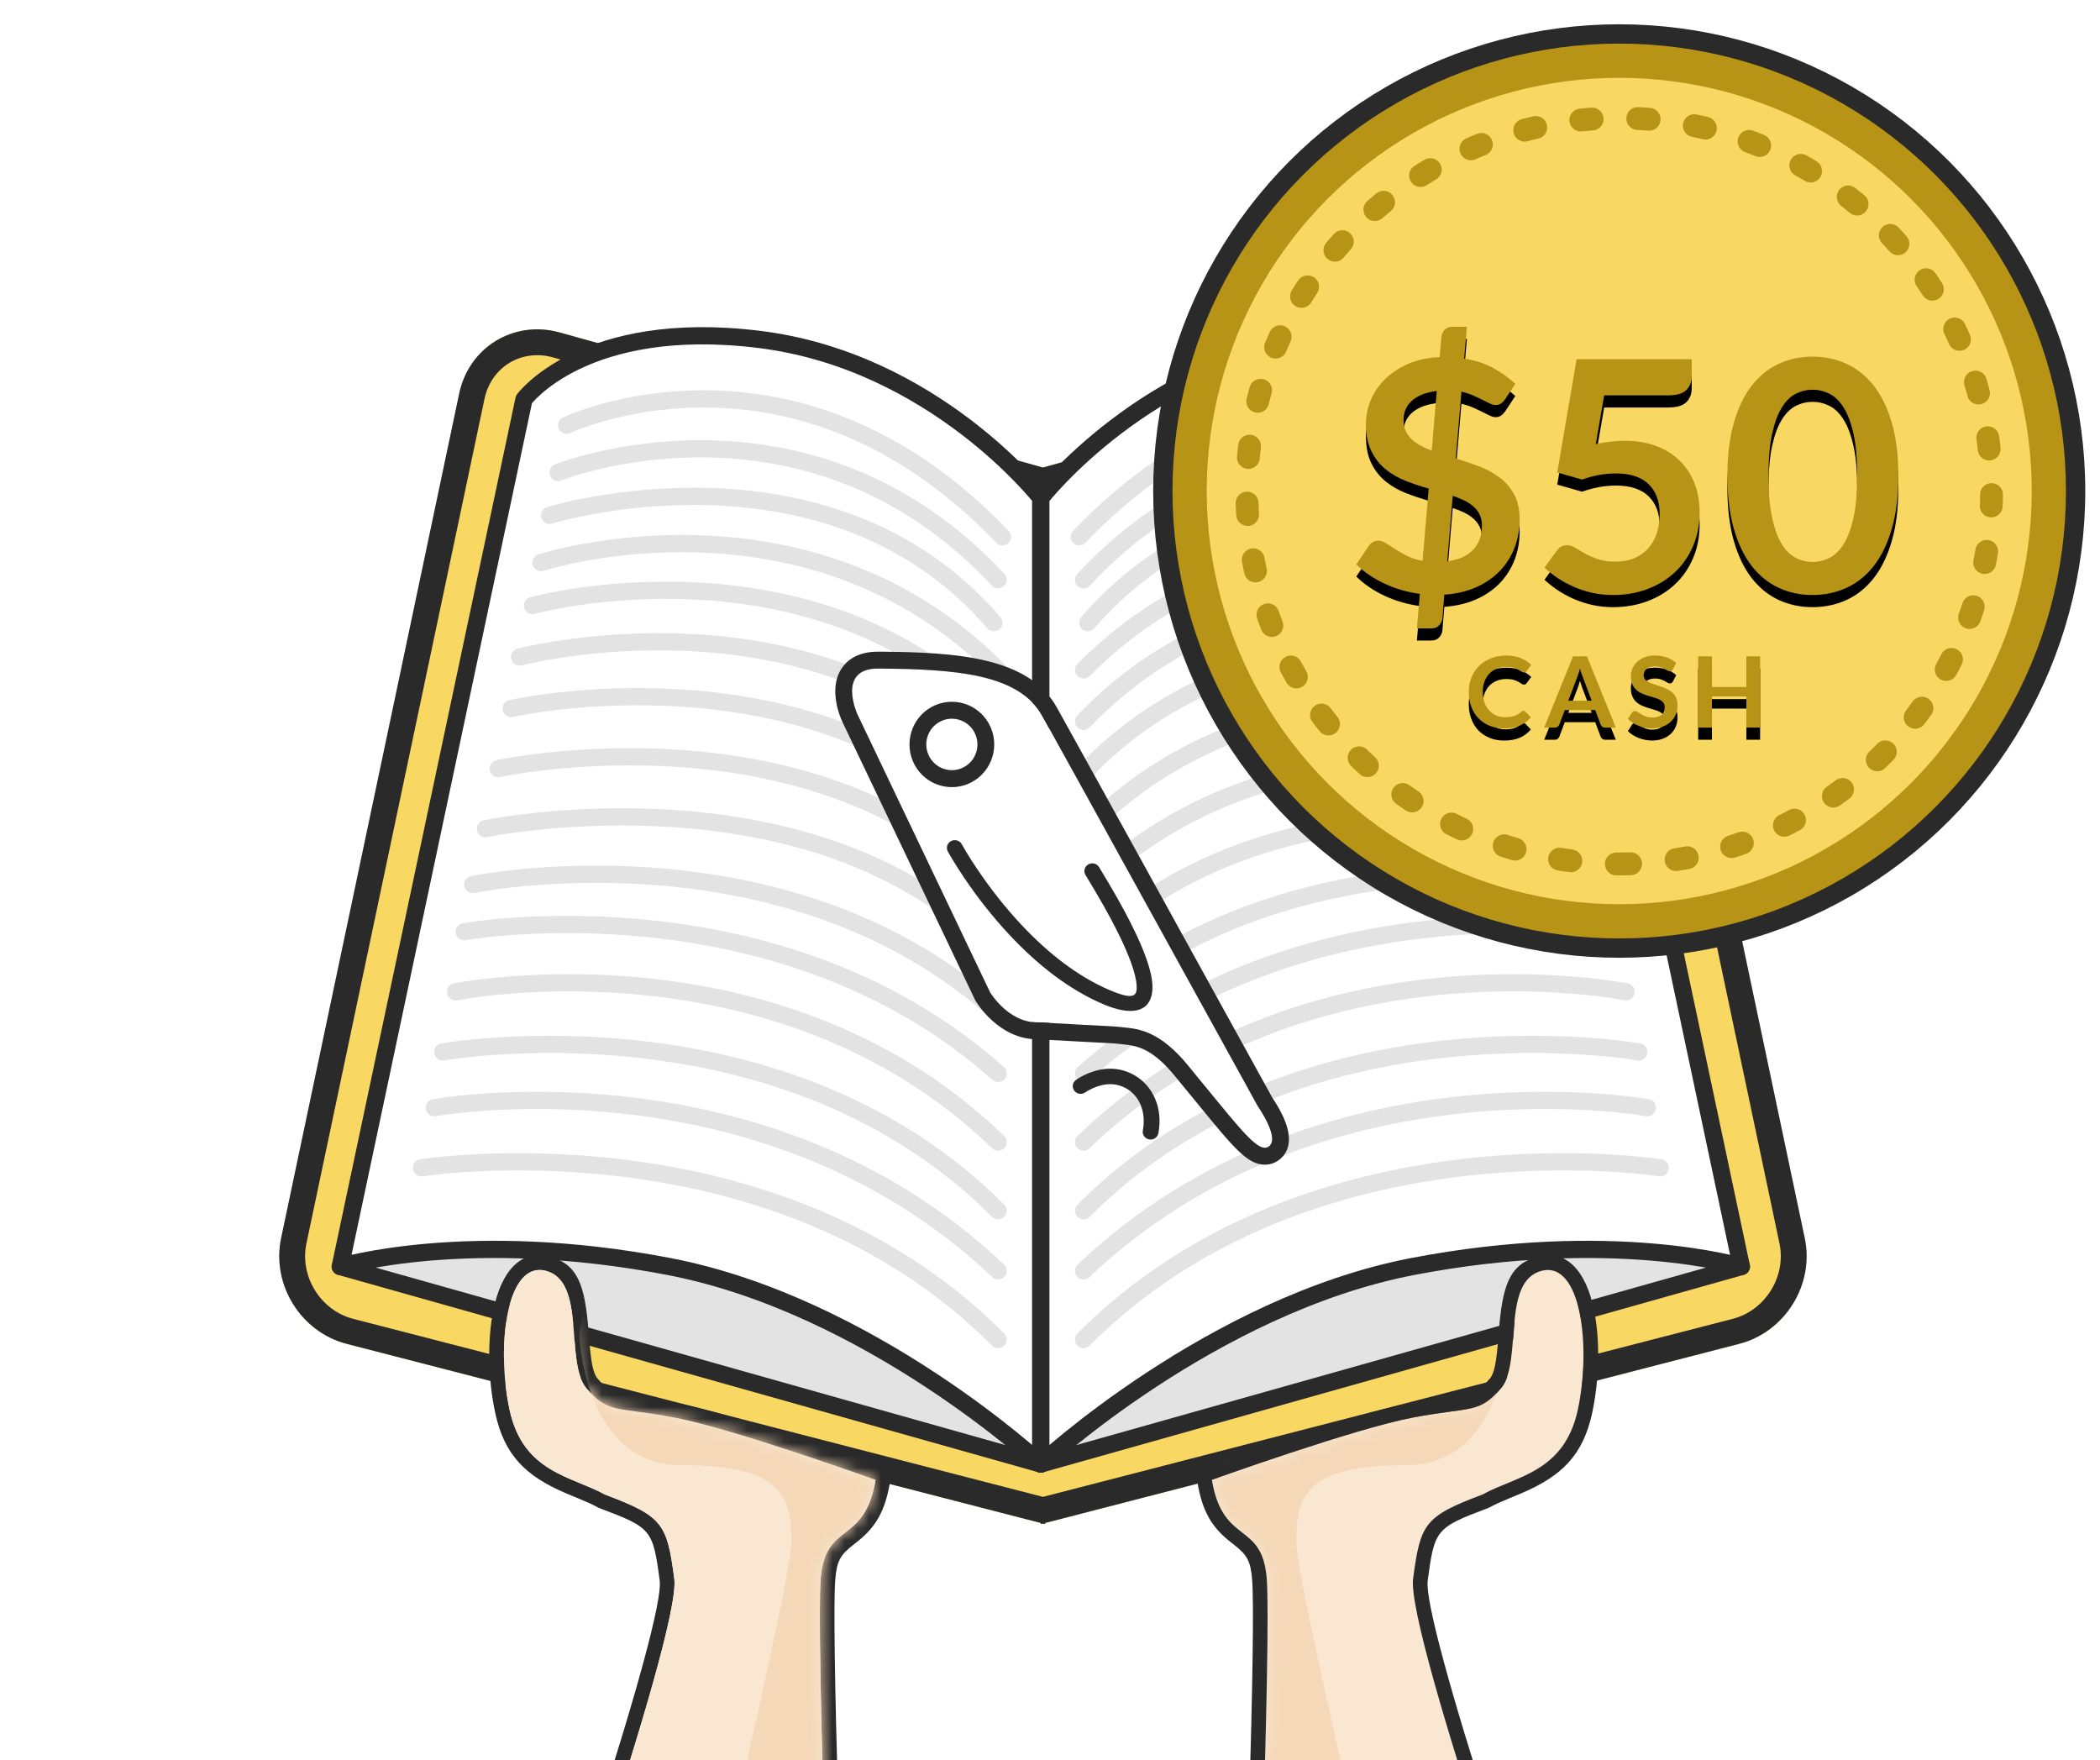<svg height="145" viewBox="0 0 173 145" width="173" xmlns="http://www.w3.org/2000/svg" xmlns:xlink="http://www.w3.org/1999/xlink"><defs><path id="a" d="m.904 11.772c1.124 5.148 5.124 5.433 7.836 6.942 4.822 1.811 5.124 2.415 5.726 6.942.603 4.528-12.658 41.956-12.658 41.956l25.618-3.622s-1.278-33.535-.904-38.334c.373-4.799 3.617-2.717 4.521-8.15 0 0-11.754-4.226-16.576-5.131s-5.425-.302-7.233-2.415c-1.808-2.113 0-8.753-3.315-9.659-3.315-.906-4.138 6.322-3.014 11.47z"/><path id="b" d="m1.904 12.772c1.124 5.148 5.124 5.433 7.836 6.942 4.822 1.811 5.124 2.415 5.726 6.942.603 4.528-12.658 41.956-12.658 41.956l25.618-3.622s-1.278-33.535-.904-38.334c.373-4.799 3.617-2.717 4.521-8.15 0 0-11.754-4.226-16.576-5.131s-5.425-.302-7.233-2.415c-1.808-2.113 0-8.753-3.315-9.659-3.315-.906-4.138 6.322-3.014 11.47z"/><ellipse id="c" cx="35.393" cy="35.446" rx="35.393" ry="35.446"/><path id="d" d="m18.967 43.92c-1.036-.142-2.008-.425-2.916-.85s-1.681-.952-2.318-1.581l1.01-1.501c.089-.133.206-.241.352-.326.146-.084.299-.126.458-.126.195 0 .403.069.624.206s.474.299.757.485c.283.186.607.372.97.558s.793.323 1.289.412l.505-5.952c-.629-.177-1.251-.385-1.867-.624-.616-.239-1.169-.556-1.661-.95-.492-.394-.888-.892-1.189-1.495s-.452-1.355-.452-2.259c0-.673.135-1.331.405-1.973.27-.642.662-1.216 1.176-1.721.514-.505 1.147-.921 1.9-1.249.753-.328 1.616-.514 2.591-.558l.146-1.674c.018-.213.106-.403.266-.571.159-.168.368-.252.624-.252h1.209l-.226 2.617c.939.151 1.749.416 2.431.797.682.381 1.275.81 1.78 1.289l-.797 1.209c-.124.177-.248.31-.372.399s-.275.133-.452.133c-.133 0-.29-.042-.472-.126-.182-.084-.39-.186-.624-.306-.235-.12-.494-.241-.777-.365-.283-.124-.598-.226-.943-.306l-.465 5.5c.638.195 1.269.41 1.893.644.624.235 1.187.538 1.687.91s.906.835 1.216 1.388c.31.554.465 1.247.465 2.079 0 .824-.137 1.597-.412 2.318s-.675 1.36-1.202 1.913c-.527.554-1.176 1.003-1.946 1.349-.771.345-1.652.554-2.644.624l-.159 1.953c-.018.204-.106.392-.266.565s-.368.259-.624.259h-1.209zm5.115-5.633c0-.337-.06-.631-.179-.884-.12-.252-.288-.476-.505-.671-.217-.195-.472-.363-.764-.505-.292-.142-.611-.27-.957-.385l-.452 5.394c.939-.124 1.65-.441 2.132-.95.483-.509.724-1.176.724-2zm-6.457-8.689c0 .337.058.633.173.89.115.257.277.485.485.684.208.199.454.376.737.531s.593.295.93.419l.412-4.916c-.487.062-.903.166-1.249.312-.345.146-.629.326-.85.538-.221.213-.383.45-.485.711-.102.261-.153.538-.153.83zm23.742-3.614c0 .469-.148.85-.445 1.143-.297.292-.791.438-1.481.438h-5.288l-.691 4.012c.868-.177 1.661-.266 2.378-.266 1.01 0 1.898.151 2.664.452s1.411.717 1.933 1.249.917 1.154 1.182 1.867c.266.713.399 1.481.399 2.305 0 1.019-.179 1.949-.538 2.79-.359.841-.857 1.561-1.495 2.159-.638.598-1.393 1.061-2.265 1.388-.872.328-1.822.492-2.85.492-.602 0-1.174-.062-1.714-.186-.54-.124-1.047-.29-1.521-.498s-.912-.447-1.315-.717-.764-.556-1.083-.857l1.01-1.395c.213-.301.496-.452.85-.452.221 0 .445.071.671.213.226.142.489.297.791.465.301.168.651.323 1.05.465.399.142.881.213 1.448.213.602 0 1.134-.097 1.594-.292s.844-.467 1.149-.817.536-.766.691-1.249.233-1.008.233-1.574c0-1.045-.303-1.862-.91-2.451-.607-.589-1.499-.884-2.677-.884-.93 0-1.864.168-2.803.505l-2.046-.585 1.594-9.327h9.486zm17.019 8.211c0 1.674-.179 3.129-.538 4.364-.359 1.236-.855 2.256-1.488 3.062-.633.806-1.382 1.406-2.245 1.8-.864.394-1.796.591-2.797.591-1.001 0-1.929-.197-2.783-.591-.855-.394-1.597-.994-2.225-1.8-.629-.806-1.12-1.827-1.475-3.062-.354-1.236-.531-2.69-.531-4.364 0-1.683.177-3.14.531-4.371.354-1.231.846-2.25 1.475-3.056.629-.806 1.371-1.406 2.225-1.8.855-.394 1.783-.591 2.783-.591 1.001 0 1.933.197 2.797.591.864.394 1.612.994 2.245 1.8.633.806 1.129 1.825 1.488 3.056s.538 2.688.538 4.371zm-3.388 0c0-1.391-.102-2.542-.306-3.454-.204-.912-.476-1.639-.817-2.179-.341-.54-.733-.919-1.176-1.136-.443-.217-.903-.326-1.382-.326-.469 0-.923.109-1.362.326s-.826.596-1.163 1.136c-.337.54-.605 1.267-.804 2.179-.199.912-.299 2.064-.299 3.454s.1 2.542.299 3.454c.199.912.467 1.639.804 2.179.337.54.724.919 1.163 1.136.438.217.892.326 1.362.326.478 0 .939-.109 1.382-.326.443-.217.835-.596 1.176-1.136.341-.54.613-1.267.817-2.179.204-.912.306-2.064.306-3.454z"/><filter id="e" height="108.1%" width="102.2%" x="-1.1%" y="-2%"><feOffset dx="0" dy="1" in="SourceAlpha" result="shadowOffsetOuter1"/><feColorMatrix in="shadowOffsetOuter1" type="matrix" values="0 0 0 0 1   0 0 0 0 1   0 0 0 0 1  0 0 0 1 0"/></filter><path id="f" d="m27.509 53.551c.061 0 .114.023.159.069l.443.467c-.245.295-.547.521-.906.678-.358.157-.788.235-1.29.235-.449 0-.853-.074-1.211-.223s-.664-.356-.918-.621-.448-.582-.583-.95c-.135-.368-.203-.77-.203-1.206 0-.441.075-.845.226-1.212.151-.367.362-.683.636-.948.273-.265.6-.472.981-.619.381-.147.801-.221 1.261-.221.449 0 .841.07 1.177.209s.624.324.864.554l-.376.507c-.022.032-.051.061-.086.085-.035.024-.083.037-.144.037-.064 0-.13-.024-.197-.073s-.152-.101-.255-.158c-.103-.057-.234-.11-.391-.158-.158-.049-.358-.073-.6-.073-.284 0-.546.048-.784.144-.238.096-.443.233-.615.412-.171.179-.305.396-.402.652-.096.256-.144.543-.144.863 0 .33.048.624.144.881.096.257.227.474.391.65.165.176.358.311.581.404.223.093.463.14.719.14.153 0 .292-.008.416-.024.124-.016.238-.042.343-.077s.204-.081.297-.136c.093-.055.186-.124.278-.205.028-.024.057-.044.088-.059.031-.015.064-.022.1-.022zm7.604 1.384h-.87c-.098 0-.178-.024-.241-.071-.063-.047-.108-.106-.136-.177l-.452-1.198h-2.505l-.452 1.198c-.022.062-.066.119-.132.171s-.146.077-.241.077h-.874l2.376-5.87h1.15zm-3.915-2.217h1.928l-.736-1.953c-.033-.087-.07-.189-.111-.306-.04-.118-.08-.246-.119-.384-.039.138-.077.267-.115.386-.038.119-.075.223-.111.313zm8.616-2.586c-.031.06-.066.101-.107.126-.04.024-.089.037-.144.037-.056 0-.119-.021-.188-.063-.07-.042-.152-.089-.247-.14s-.206-.098-.333-.14c-.127-.042-.277-.063-.45-.063-.156 0-.292.018-.408.055-.116.037-.213.087-.293.152-.079.065-.139.143-.178.233s-.059.19-.059.298c0 .138.04.253.119.345s.185.171.316.235c.131.065.28.123.448.175s.338.106.512.164c.174.058.345.126.512.203s.316.175.448.292c.131.118.236.262.316.432.079.171.119.378.119.621 0 .265-.047.514-.14.745-.093.231-.23.433-.41.605s-.399.307-.659.406-.556.148-.891.148c-.192 0-.382-.018-.569-.055-.187-.037-.366-.089-.537-.156-.171-.068-.332-.149-.481-.244-.149-.095-.282-.2-.399-.317l.326-.524c.031-.038.068-.07.111-.095.043-.026.091-.039.144-.039.07 0 .145.028.226.083.081.055.176.117.287.185.11.068.24.129.389.185.149.055.328.083.537.083.321 0 .569-.074.745-.221.176-.147.264-.359.264-.635 0-.154-.04-.28-.119-.378-.079-.097-.185-.179-.316-.246-.131-.066-.28-.122-.448-.168-.167-.046-.337-.096-.51-.15-.173-.054-.343-.119-.51-.195-.167-.076-.316-.175-.448-.296s-.236-.274-.316-.457-.119-.408-.119-.676c0-.214.044-.422.132-.625.088-.203.216-.383.385-.54.169-.157.376-.283.621-.378s.526-.142.841-.142c.357 0 .686.054.987.162.301.108.558.26.77.455zm7.186 4.802h-1.133v-2.566h-2.836v2.566h-1.133v-5.87h1.133v2.525h2.836v-2.525h1.133z"/><filter id="g" height="133.3%" width="104.2%" x="-2.1%" y="-8.3%"><feOffset dx="0" dy="1" in="SourceAlpha" result="shadowOffsetOuter1"/><feColorMatrix in="shadowOffsetOuter1" type="matrix" values="0 0 0 0 1   0 0 0 0 1   0 0 0 0 1  0 0 0 1 0"/></filter><mask id="h" fill="#fff"><use fill="#fff" fill-rule="evenodd" xlink:href="#a"/></mask><mask id="i" fill="#fff"><use fill="#fff" fill-rule="evenodd" xlink:href="#b"/></mask></defs><g fill="none" fill-rule="evenodd"><g transform="translate(23 27.117)"><path d="m63.095 98.335v.091l-.176-.045-.176.045v-.091l-57.185-14.757c-3.777-.975-6.206-4.876-5.399-8.706l14.67-69.575c.807-3.829 4.521-6.081 8.293-5.026l39.796 11.124 39.796-11.124c3.772-1.054 7.486 1.197 8.293 5.026l14.67 69.575c.808 3.83-1.622 7.731-5.399 8.706z" fill="#f8d763"/><path d="m63.363 96.297-.444-.115-.178.046 57.007-14.711c2.679-.691 4.42-3.494 3.848-6.206l-14.67-69.575c-.554-2.626-3.049-4.139-5.637-3.415l-40.369 11.284-40.369-11.284c-2.588-.723-5.084.789-5.637 3.415l-14.67 69.575c-.572 2.712 1.169 5.515 3.848 6.206zm-.268 2.038v.091l-.176-.045-.176.045v-.091l-57.185-14.757c-3.777-.975-6.206-4.876-5.399-8.706l14.67-69.575c.807-3.829 4.521-6.081 8.293-5.026l39.796 11.124 39.796-11.124c3.772-1.054 7.486 1.197 8.293 5.026l14.67 69.575c.808 3.83-1.622 7.731-5.399 8.706z" fill="#2a2a2a" fill-rule="nonzero"/><g stroke-linecap="round" stroke-linejoin="round" stroke-width="1.419"><g stroke="#2a2a2a" transform="translate(5.031 .483)"><path d="m0 76.728 57.712 16.265-22.17-33.591-33.079 13.083z" fill="#e3e3e3"/><path d="m15.132 5.304-15.132 71.424s10.557-3.182 27.096-0 30.615 16.265 30.615 16.265v-79.578s-8.798-11.294-23.226-13.061c-14.428-1.768-19.355 4.95-19.355 4.95z" fill="#fff"/></g><g stroke="#2a2a2a" transform="matrix(-1 0 0 1 120.455 .483)"><path d="m0 76.728 57.712 16.265-22.17-33.591-33.079 13.083z" fill="#e3e3e3"/><path d="m15.132 5.304-15.132 71.424s10.557-3.182 27.096-0 30.615 16.265 30.615 16.265v-79.578s-8.798-11.294-23.226-13.061c-14.428-1.768-19.355 4.95-19.355 4.95z" fill="#fff"/></g><g stroke="#e3e3e3" transform="translate(11.366 5.433)"><path d="m12.317 2.475s18.651-8.84 35.894 9.193"/><path d="m11.613 6.365s20.41-8.132 36.246 8.84"/><path d="m10.909 9.9s22.874-7.072 36.598 8.84"/><path d="m10.205 13.79s21.818-7.072 37.653 8.84"/><path d="m9.501 17.326s23.226-6.365 38.357 9.547"/><path d="m8.446 21.569s24.281-6.365 39.413 9.547"/><path d="m7.742 25.812s24.985-5.657 40.117 10.254"/><path d="m6.686 30.762s26.041-5.657 41.173 10.254"/><path d="m5.63 35.712s27.096-5.657 42.228 10.254"/><path d="m.352 63.645s28.856-4.597 47.507 14.143"/><path d="m1.408 58.695s27.096-4.95 46.451 13.436"/><path d="m2.111 54.098s27.8-4.95 45.747 13.083"/><path d="m3.167 49.148s26.393-5.304 44.692 12.375"/><path d="m3.871 44.198s25.689-4.597 43.988 11.668"/><path d="m4.575 40.309s25.689-5.304 43.284 10.608"/></g><g stroke="#e3e3e3" transform="matrix(-1 0 0 1 114.121 5.433)"><path d="m12.317 2.475s18.651-8.84 35.894 9.193"/><path d="m11.613 6.365s20.41-8.132 36.246 8.84"/><path d="m10.909 9.9s22.874-7.072 36.598 8.84"/><path d="m10.205 13.79s21.818-7.072 37.653 8.84"/><path d="m9.501 17.326s23.226-6.365 38.357 9.547"/><path d="m8.446 21.569s24.281-6.365 39.413 9.547"/><path d="m7.742 25.812s24.985-5.657 40.117 10.254"/><path d="m6.686 30.762s26.041-5.657 41.173 10.254"/><path d="m5.63 35.712s27.096-5.657 42.228 10.254"/><path d="m.352 63.645s28.856-4.597 47.507 14.143"/><path d="m1.408 58.695s27.096-4.95 46.451 13.436"/><path d="m2.111 54.098s27.8-4.95 45.747 13.083"/><path d="m3.167 49.148s26.393-5.304 44.692 12.375"/><path d="m3.871 44.198s25.689-4.597 43.988 11.668"/><path d="m4.575 40.309s25.689-5.304 43.284 10.608"/></g></g><g transform="matrix(-1 0 0 1 107.897 77.271)"><use fill="#f9e7d2" xlink:href="#a"/><path d="m6.631 5.433s.301 10.866 8.439 10.866c8.138 0 9.042 2.415 9.042 6.339s-11.453 51.011-11.453 51.011l51.839 1.207-12.056-85.421s-31.432-2.074-37.372 0c-5.94 2.074-8.439 15.998-8.439 15.998z" fill="#f4d8b7" mask="url(#h)"/></g><g transform="translate(17.083 76.271)"><path d="m60.078 12.772c1.124 5.148 5.124 5.433 7.836 6.942 4.822 1.811 5.124 2.415 5.726 6.942.603 4.528-12.658 41.956-12.658 41.956l25.618-3.622s-1.278-33.535-.904-38.334 3.617-2.717 4.521-8.15c0 0-11.754-4.226-16.576-5.131-4.822-.906-5.425-.302-7.233-2.415-1.808-2.113 0-8.753-3.315-9.659s-4.138 6.322-3.014 11.47zm-1.182.258c-.603-2.76-.671-6.02-.161-8.506.647-3.154 2.233-5.056 4.675-4.389 2.286.624 2.873 2.338 3.17 6.173.013.17.013.17.026.339.167 2.197.338 3.081.719 3.527.352.411.628.679.876.859.397.287.795.411 1.814.56.212.031 1.263.174 1.585.22.763.11 1.478.226 2.262.373 1.684.316 4.224 1.023 7.415 2.028.5.157 1.011.321 1.534.491 1.798.583 3.648 1.206 5.446 1.83.629.218 1.208.421 1.722.603.309.109.528.188.645.23l.95.341-.166.995c-.396 2.381-1.18 3.67-2.592 4.817-.118.096-.232.185-.442.349-1.048.822-1.352 1.31-1.474 2.879-.147 1.893-.04 8.709.253 18.753.051 1.758.107 3.588.168 5.471.106 3.321.22 6.652.334 9.832.04 1.113.077 2.127.11 3.023.019.498.019.498.031.826.009.239.009.239.011.288l.042 1.091-28.675 4.054.666-1.881c.024-.069.072-.204.142-.401.116-.329.25-.711.402-1.143.433-1.236.915-2.622 1.434-4.128 1.484-4.302 2.968-8.694 4.352-12.92.286-.874.566-1.734.838-2.577 3.553-11.001 5.643-18.637 5.431-20.223-.562-4.22-.676-4.364-4.953-5.97l-.163-.075c-.415-.231-.853-.429-1.632-.75-.055-.023-.399-.164-.501-.206-.198-.082-.361-.15-.518-.218-3.254-1.396-5.021-3.096-5.779-6.567z" fill="#2a2a2a" fill-rule="nonzero" transform="matrix(-1 0 0 1 149.97 0)"/><path d="m1.904 12.772c1.124 5.148 5.124 5.433 7.836 6.942 4.822 1.811 5.124 2.415 5.726 6.942.603 4.528-12.658 41.956-12.658 41.956l25.618-3.622s-1.278-33.535-.904-38.334c.373-4.799 3.617-2.717 4.521-8.15 0 0-11.754-4.226-16.576-5.131s-5.425-.302-7.233-2.415c-1.808-2.113 0-8.753-3.315-9.659-3.315-.906-4.138 6.322-3.014 11.47zm-1.182.258c-.603-2.76-.671-6.02-.161-8.506.647-3.154 2.233-5.056 4.675-4.389 2.286.624 2.873 2.338 3.17 6.173.013.17.013.17.026.339.167 2.197.338 3.081.719 3.527.352.411.628.679.876.859.397.287.795.411 1.814.56.212.031 1.263.174 1.585.22.763.11 1.478.226 2.262.373 1.684.316 4.224 1.023 7.415 2.028.5.157 1.011.321 1.534.491 1.798.583 3.648 1.206 5.446 1.83.629.218 1.208.421 1.722.603.309.109.528.188.645.23l.95.341-.166.995c-.396 2.381-1.18 3.67-2.592 4.817-.118.096-.232.185-.442.349-1.048.822-1.352 1.31-1.474 2.879-.147 1.893-.04 8.709.253 18.753.051 1.758.107 3.588.168 5.471.106 3.321.22 6.652.334 9.832.04 1.113.077 2.127.11 3.023.019.498.019.498.031.826.009.239.009.239.011.288l.042 1.091-28.675 4.054.666-1.881c.024-.069.072-.204.142-.401.116-.329.25-.711.402-1.143.433-1.236.915-2.622 1.434-4.128 1.484-4.302 2.968-8.694 4.352-12.92.286-.874.566-1.734.838-2.577 3.553-11.001 5.643-18.637 5.431-20.223-.562-4.22-.676-4.364-4.953-5.97l-.163-.075c-.415-.231-.853-.429-1.632-.75-.055-.023-.399-.164-.501-.206-.198-.082-.361-.15-.518-.218-3.254-1.396-5.021-3.096-5.779-6.567z" fill="#2a2a2a" fill-rule="nonzero"/><use fill="#f9e7d2" xlink:href="#b"/><path d="m7.631 6.433s.301 10.866 8.439 10.866c8.138 0 9.042 2.415 9.042 6.339s-11.453 51.011-11.453 51.011l51.839 1.207-12.056-85.421s-31.432-2.074-37.372 0c-5.94 2.074-8.439 15.998-8.439 15.998z" fill="#f4d8b7" mask="url(#i)"/></g><path d="m49.331 27.955h.032c6.377.043 11.567.444 13.49 3.881 1.944 3.475 17.79 32.214 17.79 32.214s1.797 2.545.907 3.252c-.104.083-.219.124-.346.124-.96 0-2.651-2.332-6.268-6.697-2.372-2.951-4.157-3.087-5.35-3.219-1.193-.131-.06-.018-7.021-.414-.04.001-.079.002-.118.002-2.418 0-3.883-2.479-3.883-2.479l-10.909-22.858s-1.774-3.807 1.677-3.807z" fill="#fff"/><path d="m49.331 26.562c-1.757 0-2.617.778-3.03 1.431-1.059 1.676-.103 3.927.099 4.361l.006.012 10.909 22.858.058.109c.076.129 1.904 3.16 5.074 3.16.032 0 .065-0.0.097-.001 3.049.173 4.539.249 5.343.289.928.047.928.047 1.449.104l.1.011.078.008c1.062.116 2.383.26 4.345 2.701l.013.016c.661.798 1.265 1.537 1.798 2.189 2.981 3.645 4.096 5.009 5.534 5.009.439 0 .856-.146 1.204-.423.648-.514 1.222-1.552.277-3.577-.321-.689-.725-1.302-.864-1.505-.82-1.487-15.879-28.799-17.761-32.161-2.33-4.164-8.277-4.548-14.688-4.591zm0 1.393h.032c6.377.043 11.567.444 13.49 3.881 1.944 3.475 17.79 32.214 17.79 32.214s1.797 2.545.907 3.252c-.104.083-.219.124-.346.124-.96 0-2.651-2.332-6.268-6.697-2.372-2.951-4.157-3.087-5.35-3.219-1.193-.131-.06-.018-7.021-.414-.04.001-.079.002-.118.002-2.418 0-3.883-2.479-3.883-2.479l-10.909-22.858s-1.774-3.807 1.677-3.807zm6.082 2.735c-.572 0-1.142.144-1.649.418-1.696.916-2.336 3.05-1.426 4.757.609 1.144 1.789 1.854 3.079 1.854.572 0 1.142-.144 1.649-.418 1.696-.916 2.336-3.049 1.426-4.757-.609-1.144-1.789-1.854-3.079-1.854zm0 1.393c.751 0 1.478.406 1.858 1.119.55 1.032.164 2.317-.86 2.871-.317.171-.657.252-.993.252-.751 0-1.478-.406-1.858-1.118-.55-1.032-.164-2.317.86-2.871.317-.171.657-.252.993-.252zm11.007 30.773c-.286.213-.694.159-.912-.119-.218-.279-.163-.677.122-.889.168-.125.45-.299.826-.469 1.297-.589 2.692-.679 4.009.079.046.027.092.054.138.083 1.345.842 2.223 2.584 1.825 4.69-.065.345-.404.573-.758.509-.353-.064-.587-.394-.522-.739.297-1.574-.329-2.816-1.248-3.392-.032-.02-.064-.039-.096-.057-.891-.512-1.854-.451-2.799-.021-.282.128-.487.254-.586.327zm-11.338-19.836c-.168-.31-.048-.694.27-.858.317-.164.711-.046.879.263.053.097.161.286.321.554.269.449.587.951.952 1.492 1.042 1.547 2.244 3.094 3.59 4.535 2.28 2.443 4.729 4.324 7.301 5.426 1.663.712 2.162.601 2.235-.002.095-.786-.353-2.236-1.23-4.098-.252-.536-.536-1.098-.846-1.681-.434-.815-.893-1.623-1.388-2.457-.188-.317-.716-1.188-.757-1.264-.168-.31-.046-.694.271-.858.318-.164.711-.045.879.265.024.045.526.874.732 1.221.504.849.973 1.673 1.417 2.508.319.6.612 1.18.874 1.736.975 2.071 1.472 3.679 1.339 4.776-.204 1.683-1.706 2.019-4.05 1.015-2.759-1.182-5.347-3.169-7.739-5.733-1.395-1.495-2.638-3.093-3.715-4.692-.377-.56-.707-1.081-.988-1.549-.099-.165-.184-.311-.257-.438-.044-.077-.074-.132-.091-.162z" fill="#2a2a2a"/></g><g transform="translate(98 5)"><use fill="#f8d763" fill-rule="evenodd" xlink:href="#c"/><ellipse cx="35.393" cy="35.446" rx="36.893" ry="36.946" stroke="#2a2a2a" stroke-width="3"/><use stroke="#b79416" stroke-width="2.82" xlink:href="#c"/><path d="m35.393 66.165c16.941 0 30.674-13.754 30.674-30.72 0-16.966-13.733-30.72-30.674-30.72s-30.674 13.754-30.674 30.72c0 16.966 13.733 30.72 30.674 30.72z" stroke="#b79416" stroke-dasharray=".94 3.759" stroke-linecap="round" stroke-linejoin="round" stroke-width="1.88"/><use fill="#000" filter="url(#e)" xlink:href="#d"/><use fill="#b79416" fill-rule="evenodd" xlink:href="#d"/><use fill="#000" filter="url(#g)" xlink:href="#f"/><use fill="#b79416" fill-rule="evenodd" xlink:href="#f"/></g></g></svg>